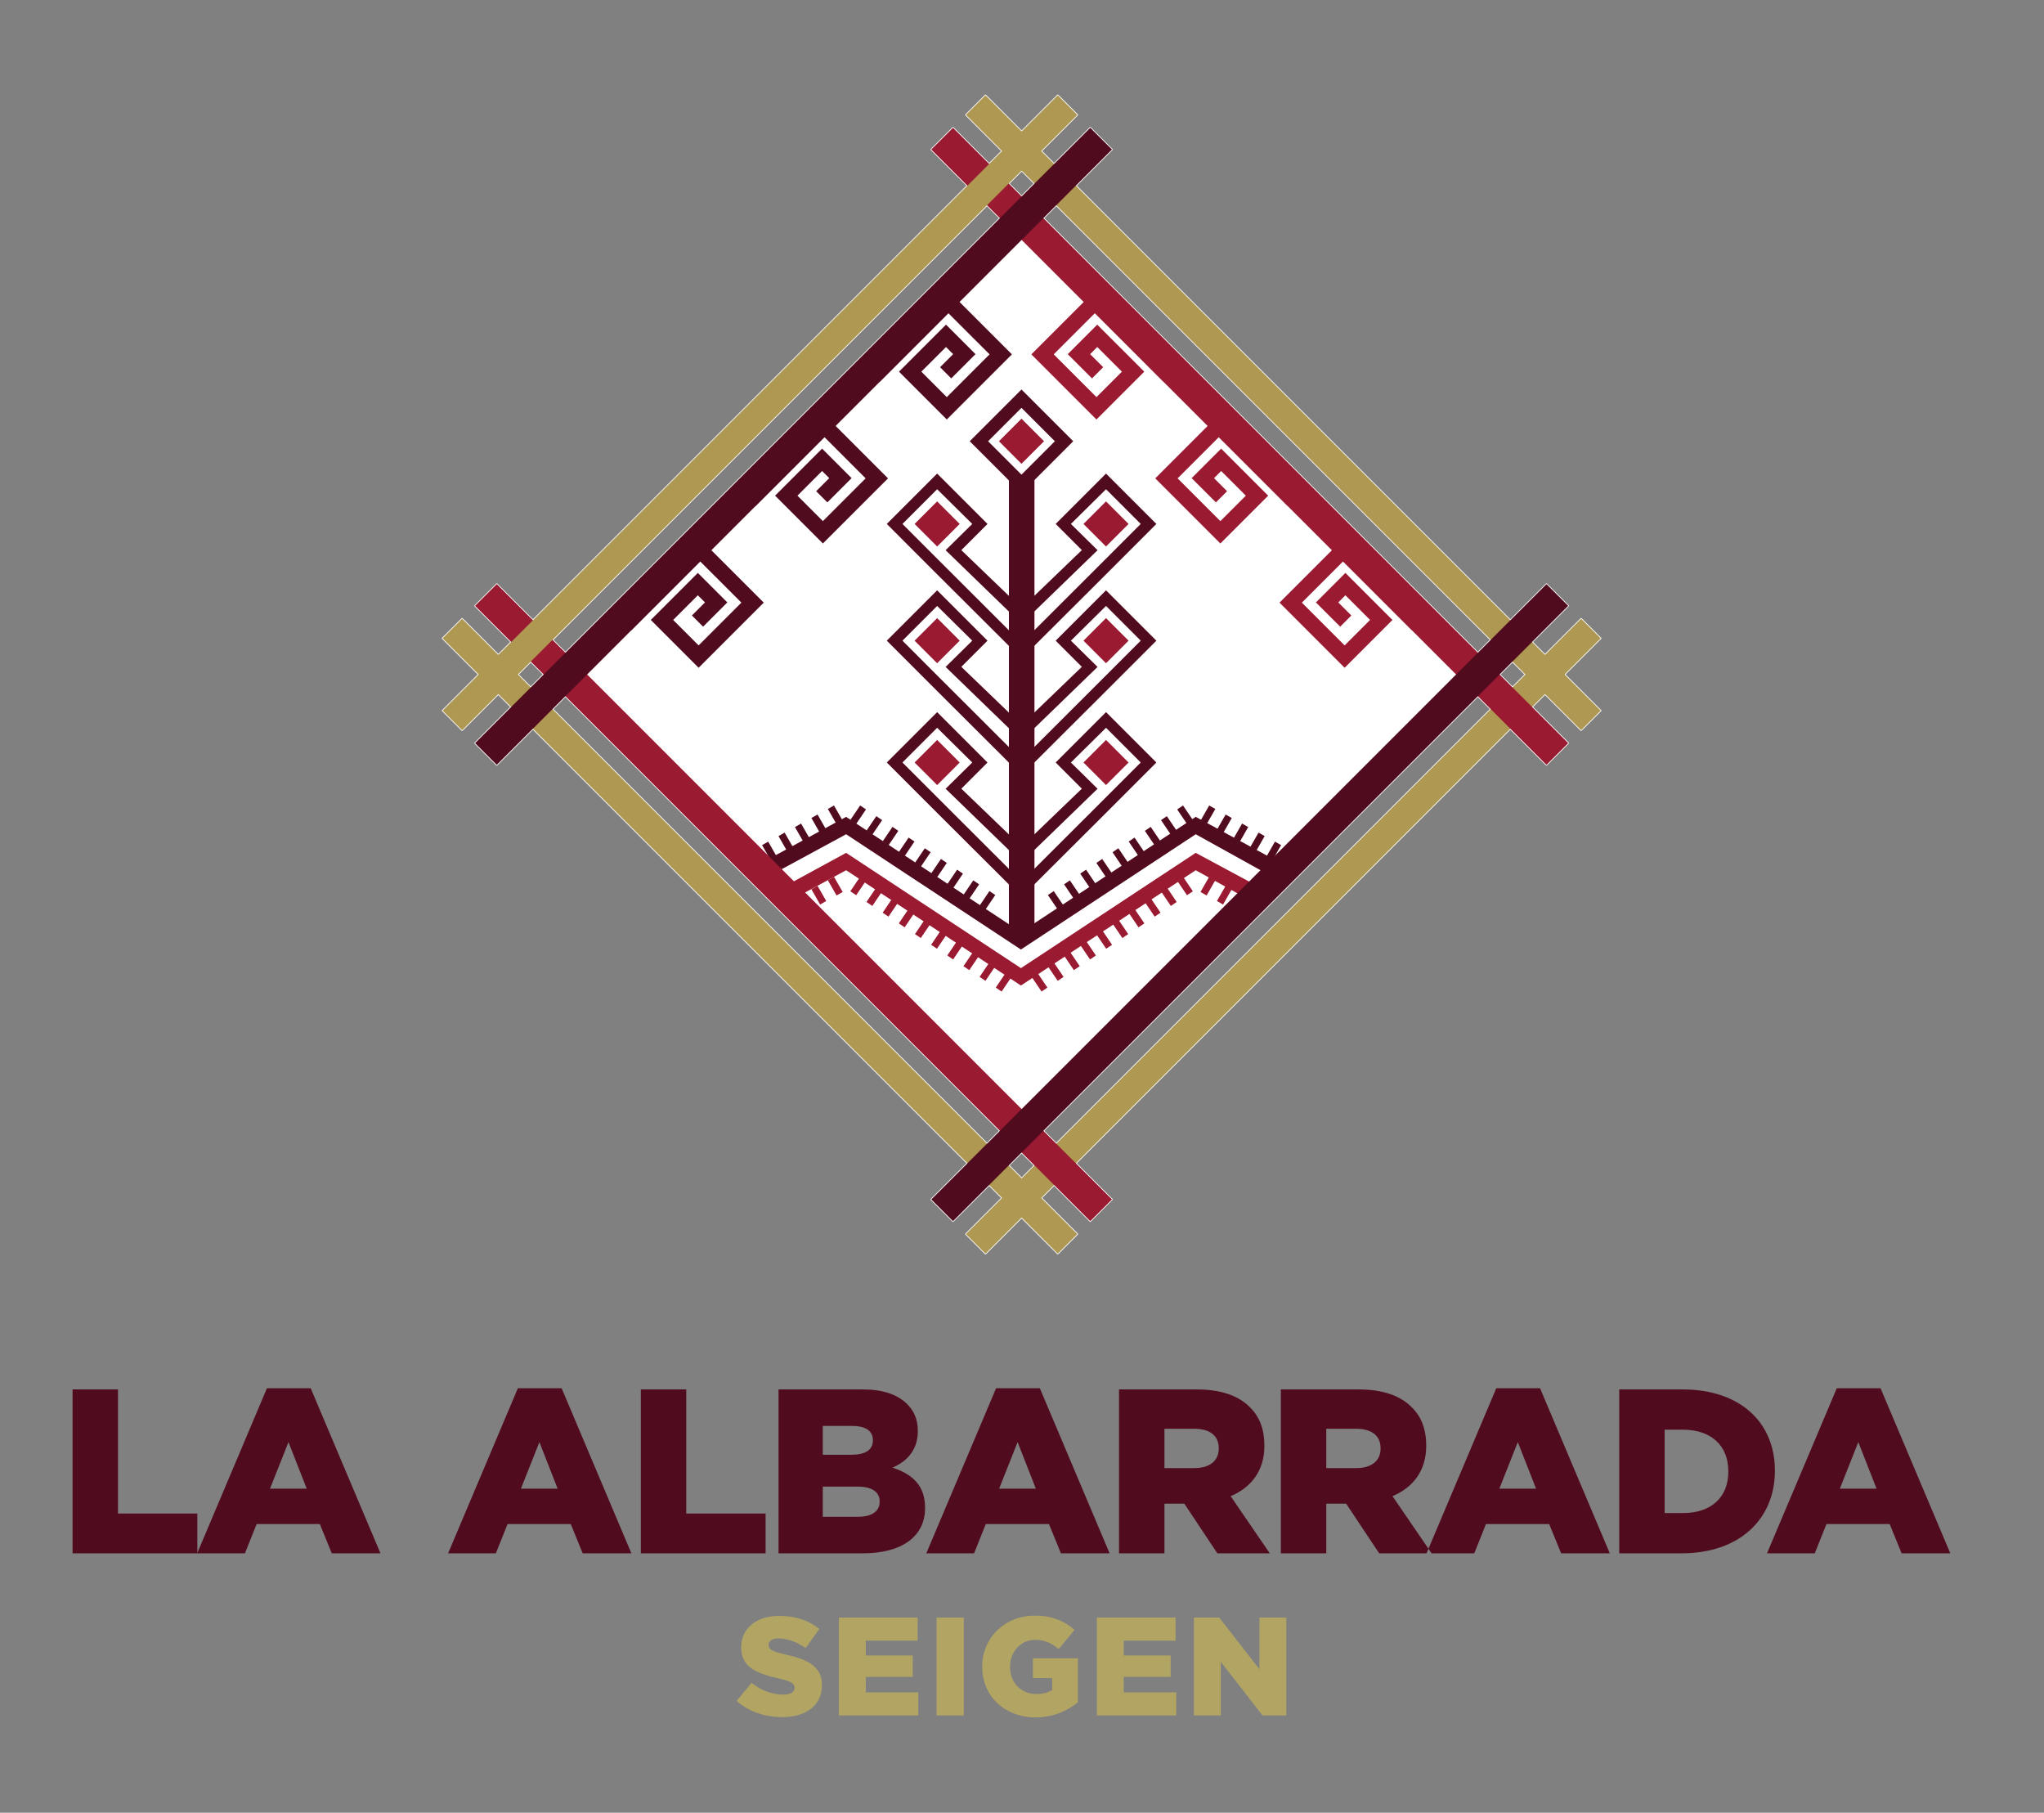 <?xml version="1.0" encoding="UTF-8" standalone="no"?><!DOCTYPE svg PUBLIC "-//W3C//DTD SVG 1.1//EN" "http://www.w3.org/Graphics/SVG/1.1/DTD/svg11.dtd"><svg width="100%" height="100%" viewBox="0 0 8267 7330" version="1.1" xmlns="http://www.w3.org/2000/svg" xmlns:xlink="http://www.w3.org/1999/xlink" xml:space="preserve" xmlns:serif="http://www.serif.com/" style="fill-rule:evenodd;clip-rule:evenodd;stroke-linejoin:round;stroke-miterlimit:22.926;"><rect x="0" y="0" width="8267" height="7330" fill="#808080" stroke="none"/><g id="Capa-1" serif:id="Capa 1"><path d="M7441.15,6019.8l148.627,-0l-73.82,-188.397l-74.807,188.397Zm-294.427,261.297l282.135,-667.474l177.024,-0l282.135,667.474l-196.942,-0l-48.25,-118.323l-255.643,-0l-47.33,118.323l-193.129,-0Zm-414,-162.826l-0,-337.024l74.806,0c109.778,0 182.678,61.528 182.678,167.559l0,1.906c0,106.951 -72.9,167.559 -182.678,167.559l-74.806,0Zm-183.664,162.826l251.831,-0c238.553,-0 377.714,-141.988 377.714,-333.211l0,-1.907c0,-191.289 -137.255,-327.623 -373.967,-327.623l-255.578,-0l-0,662.741Zm-485.06,-261.297l148.693,-0l-73.886,-188.397l-74.807,188.397Zm-294.427,261.297l282.135,-667.474l177.025,-0l282.135,667.474l-196.943,-0l-48.249,-118.323l-255.644,-0l-47.329,118.323l-193.13,-0Zm-405.454,-344.584l-0,-159.079l120.229,0c61.528,0 99.392,26.492 99.392,78.554l-0,1.906c-0,48.316 -35.957,78.619 -98.472,78.619l-121.149,0Zm-183.664,344.584l183.664,-0l-0,-200.689l80.459,-0l133.508,200.689l212.062,-0l-158.093,-230.993c82.366,-35.037 136.335,-102.218 136.335,-203.582l-0,-1.84c-0,-65.341 -19.918,-116.483 -58.702,-154.347c-44.503,-45.423 -114.576,-71.979 -215.874,-71.979l-313.359,-0l-0,662.741Zm-470.861,-344.584l0,-159.079l120.23,0c61.593,0 99.457,26.492 99.457,78.554l-0,1.906c-0,48.316 -35.957,78.619 -98.471,78.619l-121.216,0Zm-183.664,344.584l183.664,-0l0,-200.689l80.526,-0l133.442,200.689l212.061,-0l-158.093,-230.993c82.367,-35.037 136.335,-102.218 136.335,-203.582l0,-1.84c0,-65.341 -19.852,-116.483 -58.701,-154.347c-44.503,-45.423 -114.511,-71.979 -215.809,-71.979l-313.425,-0l0,662.741Zm-484.993,-261.297l74.806,-188.397l73.821,188.397l-148.627,-0Zm-294.428,261.297l193.13,-0l47.329,-118.323l255.644,-0l48.249,118.323l196.943,-0l-282.135,-667.474l-177.025,-0l-282.135,667.474Zm-418.733,-147.707l0,-122.136l140.082,0c61.528,0 89.925,23.665 89.925,59.688l0,1.906c0,38.784 -32.144,60.542 -88.019,60.542l-141.988,0Zm0,-250.845l0,-116.483l119.244,0c54.954,0 83.352,20.838 83.352,56.795l-0,1.907c-0,38.849 -31.29,57.781 -87.099,57.781l-115.497,-0Zm-178.996,398.552l341.822,-0c158.093,-0 250.845,-69.088 250.845,-182.744l0,-1.84c0,-89.926 -51.076,-135.415 -131.536,-161.906c58.636,-25.571 102.218,-70.994 102.218,-147.707l0,-1.906c0,-45.423 -16.105,-80.46 -42.596,-106.951c-38.849,-38.849 -97.551,-59.687 -180.837,-59.687l-339.916,-0l-0,662.741Zm-556.908,-0l504.582,-0l0,-160.92l-320.918,0l-0,-501.821l-183.664,-0l-0,662.741Zm-485.06,-261.297l74.807,-188.397l73.82,188.397l-148.627,-0Zm-294.427,261.297l193.129,-0l47.33,-118.323l255.644,-0l48.249,118.323l196.943,-0l-282.136,-667.474l-177.024,-0l-282.135,667.474Zm-720.457,-261.297l148.627,-0l-73.821,-188.397l-74.806,188.397Zm-294.428,261.297l282.135,-667.474l177.025,-0l282.135,667.474l-196.942,-0l-48.25,-118.323l-255.644,-0l-47.329,118.323l-193.13,-0Zm-503.991,-0l504.649,-0l-0,-160.92l-320.919,0l-0,-501.821l-183.73,-0l0,662.741Z" style="fill:#510b1e;"/><path d="M4828.91,6936.62l108.529,0l-0,-216.992l168.939,216.992l96.039,0l-0,-395.528l-108.463,-0l-0,209.038l-162.76,-209.038l-102.284,-0l-0,395.528Zm-392.57,0l320.984,0l0,-93.212l-212.456,-0l0,-62.777l189.843,-0l0,-86.442l-189.843,-0l0,-59.885l209.63,0l-0,-93.212l-318.158,-0l-0,395.528Zm-248.413,7.888c71.717,0 129.958,-26.557 171.766,-61.002l-0,-178.011l-181.955,0l-0,80.263l77.962,0l-0,48.052c-16.368,10.715 -36.746,16.368 -63.303,16.368c-62.712,0 -107.346,-45.751 -107.346,-109.646l0,-1.117c0,-60.477 44.043,-108.529 101.167,-108.529c38.981,0 67.181,13.607 95.447,37.338l64.42,-77.436c-41.807,-36.155 -90.977,-57.65 -160.459,-57.65c-122.596,-0 -213.047,90.451 -213.047,205.685l-0,1.183c-0,119.77 92.16,204.502 215.348,204.502m-399.933,-7.888l110.172,0l0,-395.528l-110.172,-0l0,395.528Zm-394.87,0l320.984,0l0,-93.212l-212.456,-0l0,-62.777l189.843,-0l0,-86.442l-189.843,-0l0,-59.885l209.629,0l0,-93.212l-318.157,-0l-0,395.528Zm-228.693,6.771c96.105,-0 159.934,-48.053 159.934,-128.841l-0,-1.118c-0,-74.017 -56.467,-103.401 -147.444,-123.187c-54.823,-12.424 -68.365,-20.312 -68.365,-38.389l0,-1.184c0,-14.133 12.95,-25.439 39.507,-25.439c35.037,-0 74.609,13.607 110.764,39.047l54.823,-77.436c-42.925,-34.511 -95.513,-52.589 -162.76,-52.589c-94.922,0 -153.097,53.18 -153.097,126.606l-0,1.118c-0,81.38 64.946,105.11 149.153,124.305c53.705,12.424 66.655,21.495 66.655,37.863l-0,1.184c-0,16.959 -15.777,27.082 -45.16,27.082c-45.817,0 -89.268,-16.368 -128.315,-47.46l-61.002,72.9c48.578,43.517 115.233,65.538 185.307,65.538" style="fill:#b2a564;"/><path d="M3142.14,3464.82l-24.756,14.155l-35.195,-61.55l24.756,-14.155l35.195,61.55Z" style="fill:#fff;stroke:#fff;stroke-width:5.9px;"/><path d="M5156.7,3403.27l24.755,14.155l-35.195,61.55l-24.756,-14.155l35.196,-61.55Z" style="fill:#fff;stroke:#fff;stroke-width:5.9px;"/><path d="M3208.65,3428.26l-24.755,14.155l-35.195,-61.55l24.755,-14.156l35.195,61.551Z" style="fill:#fff;stroke:#fff;stroke-width:5.9px;"/><path d="M5090.18,3366.71l24.756,14.156l-35.195,61.55l-24.756,-14.155l35.195,-61.551Z" style="fill:#fff;stroke:#fff;stroke-width:5.9px;"/><path d="M3275.18,3391.72l-24.756,14.155l-35.195,-61.551l24.756,-14.155l35.195,61.551Z" style="fill:#fff;stroke:#fff;stroke-width:5.9px;"/><path d="M5023.67,3330.17l24.755,14.155l-35.195,61.551l-24.755,-14.155l35.195,-61.551Z" style="fill:#fff;stroke:#fff;stroke-width:5.9px;"/><path d="M3341.7,3355.18l-24.755,14.156l-35.195,-61.551l24.755,-14.155l35.195,61.55Z" style="fill:#fff;stroke:#fff;stroke-width:5.9px;"/><path d="M4957.14,3293.63l24.756,14.155l-35.195,61.551l-24.756,-14.156l35.195,-61.55Z" style="fill:#fff;stroke:#fff;stroke-width:5.9px;"/><path d="M3408.23,3318.62l-24.756,14.155l-35.195,-61.55l24.756,-14.155l35.195,61.55Z" style="fill:#fff;stroke:#fff;stroke-width:5.9px;"/><path d="M4890.64,3257.07l24.755,14.155l-35.195,61.55l-24.755,-14.155l35.195,-61.55Z" style="fill:#fff;stroke:#fff;stroke-width:5.9px;"/><path d="M3478.89,3257.08l23.623,15.991l-39.745,58.718l-23.623,-15.991l39.745,-58.718Z" style="fill:#fff;stroke:#fff;stroke-width:5.9px;"/><path d="M4824.5,3315.8l-23.624,15.991l-39.745,-58.718l23.623,-15.991l39.746,58.718Z" style="fill:#fff;stroke:#fff;stroke-width:5.9px;"/><path d="M3544.26,3300.34l23.623,15.99l-39.745,58.719l-23.623,-15.991l39.745,-58.718Z" style="fill:#fff;stroke:#fff;stroke-width:5.9px;"/><path d="M4759.13,3359.06l-23.624,15.991l-39.745,-58.719l23.623,-15.99l39.746,58.718Z" style="fill:#fff;stroke:#fff;stroke-width:5.9px;"/><path d="M3609.63,3343.61l23.623,15.99l-39.745,58.718l-23.623,-15.99l39.745,-58.718Z" style="fill:#fff;stroke:#fff;stroke-width:5.9px;"/><path d="M4693.78,3402.33l-23.624,15.99l-39.745,-58.718l23.624,-15.99l39.745,58.718Z" style="fill:#fff;stroke:#fff;stroke-width:5.9px;"/><path d="M3674.99,3386.88l23.623,15.99l-39.745,58.718l-23.623,-15.99l39.745,-58.718Z" style="fill:#fff;stroke:#fff;stroke-width:5.9px;"/><path d="M4628.41,3445.6l-23.624,15.99l-39.745,-58.718l23.624,-15.99l39.745,58.718Z" style="fill:#fff;stroke:#fff;stroke-width:5.9px;"/><path d="M3740.34,3430.14l23.624,15.99l-39.746,58.718l-23.623,-15.99l39.745,-58.718Z" style="fill:#fff;stroke:#fff;stroke-width:5.9px;"/><path d="M4563.04,3488.86l-23.624,15.99l-39.745,-58.718l23.624,-15.99l39.745,58.718Z" style="fill:#fff;stroke:#fff;stroke-width:5.9px;"/><path d="M3805.71,3473.41l23.624,15.99l-39.746,58.718l-23.623,-15.99l39.745,-58.718Z" style="fill:#fff;stroke:#fff;stroke-width:5.9px;"/><path d="M4497.67,3532.13l-23.624,15.99l-39.745,-58.718l23.624,-15.99l39.745,58.718Z" style="fill:#fff;stroke:#fff;stroke-width:5.9px;"/><path d="M3871.08,3516.68l23.624,15.99l-39.746,58.718l-23.623,-15.99l39.745,-58.718Z" style="fill:#fff;stroke:#fff;stroke-width:5.9px;"/><path d="M4432.33,3575.4l-23.624,15.99l-39.745,-58.718l23.624,-15.99l39.745,58.718Z" style="fill:#fff;stroke:#fff;stroke-width:5.9px;"/><path d="M3936.43,3559.95l23.623,15.99l-39.745,58.718l-23.623,-15.99l39.745,-58.718Z" style="fill:#fff;stroke:#fff;stroke-width:5.9px;"/><path d="M4366.97,3618.67l-23.624,15.99l-39.745,-58.718l23.624,-15.99l39.745,58.718Z" style="fill:#fff;stroke:#fff;stroke-width:5.9px;"/><path d="M4001.8,3603.23l23.623,15.99l-39.745,58.718l-23.623,-15.99l39.745,-58.718Z" style="fill:#fff;stroke:#fff;stroke-width:5.9px;"/><path d="M4301.6,3661.95l-23.624,15.99l-39.745,-58.718l23.624,-15.99l39.745,58.718Z" style="fill:#fff;stroke:#fff;stroke-width:5.9px;"/><path d="M5019.99,3618.43l24.755,14.155l-35.195,61.55l-24.755,-14.155l35.195,-61.55Z" style="fill:#fff;stroke:#fff;stroke-width:5.9px;"/><path d="M3190.33,3644.68l231.847,-125.751l706.982,466.194l706.915,-466.194l237.041,131.076c30.501,16.302 62.843,-33.328 36.22,-54.429l-273.261,-146.918l-706.915,466.194l-706.982,-466.194l-265.701,144.683c-28.923,20.247 -0.197,67.182 33.854,51.339Z" style="fill:#fff;stroke:#fff;stroke-width:5.9px;"/><path d="M3092.17,3552.39l329.991,-178.931l706.981,466.128l706.981,-466.128l342.743,190.106c30.501,16.303 62.843,-33.327 36.154,-54.428l-378.897,-206.014l-706.981,466.193l-706.981,-466.193l-363.844,197.928c-28.924,20.247 -0.197,67.181 33.853,51.339Z" style="fill:#fff;stroke:#fff;stroke-width:5.9px;"/><rect x="4080.6" y="1936.77" width="103.336" height="1850.84" style="fill:#fff;stroke:#fff;stroke-width:6.82px;"/><path d="M3790.3,2992.12l91.208,91.207l-91.208,91.208l-91.207,-91.208l91.207,-91.207Z" style="fill:#fff;stroke:#fff;stroke-width:5.9px;"/><path d="M4473.33,2992.12l91.207,91.207l-91.207,91.208l-91.208,-91.208l91.208,-91.207Z" style="fill:#fff;stroke:#fff;stroke-width:5.9px;"/><path d="M3790.36,2499.46l91.142,91.207l-91.274,91.208l-91.141,-91.208l91.273,-91.207Z" style="fill:#fff;stroke:#fff;stroke-width:5.9px;"/><path d="M4473.4,2499.46l91.141,91.207l-91.273,91.208l-91.142,-91.208l91.274,-91.207Z" style="fill:#fff;stroke:#fff;stroke-width:5.9px;"/><path d="M3790.3,2027.45l91.208,91.207l-91.208,91.208l-91.207,-91.208l91.207,-91.207Z" style="fill:#fff;stroke:#fff;stroke-width:5.9px;"/><path d="M4131.37,1693.04l91.208,91.207l-91.208,91.208l-91.207,-91.208l91.207,-91.207Z" style="fill:#fff;stroke:#fff;stroke-width:5.9px;"/><path d="M4473.33,2027.45l91.207,91.207l-91.207,91.208l-91.208,-91.208l91.208,-91.207Z" style="fill:#fff;stroke:#fff;stroke-width:5.9px;"/><path d="M4131.38,1649.21l-135.019,135.02l135.019,135.086l135.02,-135.086l-135.02,-135.02Zm0,-74.214l209.301,209.234l-209.301,209.301l-209.3,-209.301l209.3,-209.234Z" style="fill:#fff;stroke:#fff;stroke-width:5.9px;"/><path d="M4473.35,1978.3l-142.053,140.345l107.805,106.162l-256.038,248.084l-0,75.924l290.286,-289.76l140.345,-140.41l-140.345,-140.345Zm0,-63.303l203.647,203.648l-203.647,203.713l-290.286,289.432l-0,-202.136l192.472,-185.11l-105.833,-105.899l203.647,-203.648Z" style="fill:#fff;stroke:#fff;stroke-width:5.9px;"/><path d="M4473.35,2450.3l-142.053,140.344l107.805,106.162l-256.038,248.085l-0,75.924l290.286,-289.761l140.345,-140.41l-140.345,-140.344Zm0,-63.303l203.647,203.647l-203.647,203.647l-290.286,289.498l-0,-202.201l192.472,-185.11l-105.833,-105.834l203.647,-203.647Z" style="fill:#fff;stroke:#fff;stroke-width:5.9px;"/><path d="M4473.35,2942.96l-142.053,140.344l107.805,106.163l-256.038,248.084l-0,75.924l290.286,-289.76l140.345,-140.411l-140.345,-140.344Zm0,-63.303l203.647,203.647l-203.647,203.714l-290.286,289.431l-0,-202.201l192.472,-185.11l-105.833,-105.834l203.647,-203.647Z" style="fill:#fff;stroke:#fff;stroke-width:5.9px;"/><path d="M3790.31,1978.3l141.988,140.345l-107.74,106.162l256.038,248.084l0,75.924l-290.286,-289.76l-140.344,-140.41l140.344,-140.345Zm0,-63.303l-203.647,203.648l203.647,203.713l290.286,289.432l0,-202.136l-192.472,-185.11l105.834,-105.899l-203.648,-203.648Z" style="fill:#fff;stroke:#fff;stroke-width:5.9px;"/><path d="M3790.31,2450.3l141.988,140.344l-107.74,106.162l256.038,248.085l0,75.924l-290.286,-289.761l-140.344,-140.41l140.344,-140.344Zm0,-63.303l-203.647,203.647l203.647,203.647l290.286,289.498l0,-202.201l-192.472,-185.11l105.834,-105.834l-203.648,-203.647Z" style="fill:#fff;stroke:#fff;stroke-width:5.9px;"/><path d="M3790.31,2942.96l141.988,140.344l-107.74,106.163l256.038,248.084l0,75.924l-290.286,-289.76l-140.344,-140.411l140.344,-140.344Zm0,-63.303l-203.647,203.647l203.647,203.714l290.286,289.431l0,-202.201l-192.472,-185.11l105.834,-105.834l-203.648,-203.647Z" style="fill:#fff;stroke:#fff;stroke-width:5.9px;"/><path d="M4357.4,4990.25l-79.211,79.211l-2488.27,-2488.27l79.211,-79.211l2488.27,2488.27Z" style="fill:#fff;stroke:#fff;stroke-width:5.91px;"/><path d="M6394.9,2501.99l79.211,79.211l-2488.27,2488.27l-79.21,-79.211l2488.27,-2488.27Z" style="fill:#fff;stroke:#fff;stroke-width:5.91px;"/><path d="M3906.63,464.469l79.21,-79.211l2488.27,2488.27l-79.211,79.21l-2488.27,-2488.27Z" style="fill:#fff;stroke:#fff;stroke-width:5.91px;"/><path d="M4497.51,4850.16l-87.888,87.888l-2488.27,-2488.27l87.888,-87.888l2488.27,2488.27Z" style="fill:#fff;stroke:#fff;stroke-width:5.9px;"/><path d="M3766.52,604.583l87.888,-87.887l2488.27,2488.27l-87.888,87.888l-2488.27,-2488.27Z" style="fill:#fff;stroke:#fff;stroke-width:5.9px;"/><path d="M2009.24,3092.84l-87.888,-87.888l2488.27,-2488.27l87.888,87.888l-2488.27,2488.27Z" style="fill:#fff;stroke:#fff;stroke-width:5.9px;"/><path d="M1869.14,2952.76l-79.211,-79.211l2488.27,-2488.27l79.211,79.211l-2488.27,2488.27Z" style="fill:#fff;stroke:#fff;stroke-width:5.91px;"/><path d="M6254.81,2361.87l87.888,87.888l-2488.27,2488.27l-87.888,-87.888l2488.27,-2488.27Z" style="fill:#fff;stroke:#fff;stroke-width:5.9px;"/><path d="M3512.36,1499.02l45.226,45.226l277.994,-277.994l166.704,166.639l-173.015,172.949l-102.875,-102.941l99.72,-99.72l28.924,28.857l-52.917,52.851l45.226,45.226l98.076,-98.077l-119.309,-119.309l-190.172,190.172l193.327,193.393l263.401,-263.401c-85.653,-85.653 -171.371,-171.372 -257.09,-257.09l-323.22,323.219Z" style="fill:#fff;stroke:#fff;stroke-width:5.9px;"/><path d="M3011.25,2000.38l45.225,45.225l277.994,-277.993l166.639,166.704l-172.95,172.949l-102.875,-102.941l99.72,-99.786l28.924,28.858l-52.917,52.851l45.226,45.225l98.076,-98.076l-119.309,-119.31l-190.171,190.238l193.326,193.327l263.401,-263.335c-85.718,-85.719 -171.371,-171.437 -257.09,-257.156l-323.219,323.22Z" style="fill:#fff;stroke:#fff;stroke-width:5.9px;"/><path d="M2508.69,2502.96l45.226,45.226l277.993,-277.994l166.639,166.638l-172.949,172.95l-102.941,-102.876l99.786,-99.786l28.857,28.858l-52.851,52.851l45.226,45.226l98.077,-98.077l-119.309,-119.309l-190.172,190.237l193.327,193.327l263.4,-263.401c-85.718,-85.652 -171.371,-171.371 -257.09,-257.09l-323.219,323.22Z" style="fill:#fff;stroke:#fff;stroke-width:5.91px;"/><path d="M4751.66,1499.02l-45.226,45.226l-277.994,-277.994l-166.704,166.639l172.949,172.949l102.941,-102.941l-99.785,-99.72l-28.858,28.857l52.917,52.851l-45.226,45.226l-98.077,-98.077l119.244,-119.309l190.237,190.172l-193.393,193.393l-263.335,-263.401c85.653,-85.653 171.372,-171.372 257.09,-257.09l323.22,323.219Z" style="fill:#fff;stroke:#fff;stroke-width:5.9px;"/><path d="M5252.76,2000.38l-45.226,45.225l-277.994,-277.993l-166.704,166.704l172.949,172.949l103.007,-102.941l-99.786,-99.786l-28.858,28.858l52.851,52.851l-45.225,45.225l-98.077,-98.076l119.309,-119.31l190.172,190.238l-193.393,193.327l-263.335,-263.335c85.719,-85.719 171.372,-171.437 257.09,-257.156l323.22,323.22Z" style="fill:#fff;stroke:#fff;stroke-width:5.9px;"/><path d="M5755.34,2502.96l-45.226,45.226l-277.993,-277.994l-166.705,166.638l172.949,172.95l102.942,-102.876l-99.786,-99.786l-28.858,28.858l52.917,52.851l-45.226,45.226l-98.077,-98.077l119.244,-119.309l190.237,190.237l-193.393,193.327l-263.334,-263.401c85.652,-85.652 171.371,-171.371 257.09,-257.09l323.219,323.22Z" style="fill:#fff;stroke:#fff;stroke-width:5.91px;"/><path d="M3341.7,3643.42l-24.755,14.156l-35.195,-61.551l24.755,-14.155l35.195,61.55Z" style="fill:#fff;stroke:#fff;stroke-width:5.9px;"/><path d="M4957.14,3581.87l24.756,14.155l-35.195,61.551l-24.756,-14.156l35.195,-61.55Z" style="fill:#fff;stroke:#fff;stroke-width:5.9px;"/><path d="M3408.23,3606.88l-24.756,14.155l-35.195,-61.55l24.756,-14.156l35.195,61.551Z" style="fill:#fff;stroke:#fff;stroke-width:5.9px;"/><path d="M4890.64,3545.33l24.755,14.156l-35.195,61.55l-24.755,-14.155l35.195,-61.551Z" style="fill:#fff;stroke:#fff;stroke-width:5.9px;"/><path d="M3478.89,3545.32l23.623,15.991l-39.745,58.718l-23.623,-15.991l39.745,-58.718Z" style="fill:#fff;stroke:#fff;stroke-width:5.9px;"/><path d="M4824.5,3604.04l-23.624,15.991l-39.745,-58.718l23.623,-15.991l39.746,58.718Z" style="fill:#fff;stroke:#fff;stroke-width:5.9px;"/><path d="M3544.26,3588.59l23.623,15.99l-39.745,58.719l-23.623,-15.991l39.745,-58.718Z" style="fill:#fff;stroke:#fff;stroke-width:5.9px;"/><path d="M4759.13,3647.3l-23.624,15.991l-39.745,-58.719l23.623,-15.99l39.746,58.718Z" style="fill:#fff;stroke:#fff;stroke-width:5.9px;"/><path d="M3609.63,3631.87l23.623,15.99l-39.745,58.718l-23.623,-15.99l39.745,-58.718Z" style="fill:#fff;stroke:#fff;stroke-width:5.9px;"/><path d="M4693.78,3690.59l-23.624,15.99l-39.745,-58.718l23.624,-15.99l39.745,58.718Z" style="fill:#fff;stroke:#fff;stroke-width:5.9px;"/><path d="M3674.99,3675.14l23.623,15.99l-39.745,58.718l-23.623,-15.99l39.745,-58.718Z" style="fill:#fff;stroke:#fff;stroke-width:5.9px;"/><path d="M4628.41,3733.86l-23.624,15.99l-39.745,-58.718l23.624,-15.99l39.745,58.718Z" style="fill:#fff;stroke:#fff;stroke-width:5.9px;"/><path d="M3740.34,3718.41l23.624,15.991l-39.746,58.718l-23.623,-15.991l39.745,-58.718Z" style="fill:#fff;stroke:#fff;stroke-width:5.9px;"/><path d="M4563.04,3777.12l-23.624,15.991l-39.745,-58.718l23.624,-15.991l39.745,58.718Z" style="fill:#fff;stroke:#fff;stroke-width:5.9px;"/><path d="M3805.71,3761.67l23.624,15.991l-39.746,58.718l-23.623,-15.991l39.745,-58.718Z" style="fill:#fff;stroke:#fff;stroke-width:5.9px;"/><path d="M4497.67,3820.39l-23.624,15.991l-39.745,-58.718l23.624,-15.991l39.745,58.718Z" style="fill:#fff;stroke:#fff;stroke-width:5.9px;"/><path d="M3871.08,3804.94l23.624,15.99l-39.746,58.718l-23.623,-15.99l39.745,-58.718Z" style="fill:#fff;stroke:#fff;stroke-width:5.9px;"/><path d="M4432.33,3863.66l-23.624,15.99l-39.745,-58.718l23.624,-15.99l39.745,58.718Z" style="fill:#fff;stroke:#fff;stroke-width:5.9px;"/><path d="M3936.43,3848.21l23.623,15.99l-39.745,58.718l-23.623,-15.99l39.745,-58.718Z" style="fill:#fff;stroke:#fff;stroke-width:5.9px;"/><path d="M4366.97,3906.93l-23.624,15.99l-39.745,-58.718l23.624,-15.99l39.745,58.718Z" style="fill:#fff;stroke:#fff;stroke-width:5.9px;"/><path d="M4001.8,3891.48l23.623,15.991l-39.745,58.718l-23.623,-15.991l39.745,-58.718Z" style="fill:#fff;stroke:#fff;stroke-width:5.9px;"/><path d="M4301.6,3950.2l-23.624,15.991l-39.745,-58.718l23.624,-15.991l39.745,58.718Z" style="fill:#fff;stroke:#fff;stroke-width:5.9px;"/><path d="M4067.16,3934.75l23.623,15.991l-39.745,58.718l-23.623,-15.991l39.745,-58.718Z" style="fill:#fff;stroke:#fff;stroke-width:5.9px;"/><path d="M4236.25,3993.47l-23.624,15.991l-39.745,-58.718l23.624,-15.991l39.745,58.718Z" style="fill:#fff;stroke:#fff;stroke-width:5.9px;"/><path d="M2374.72,2727.37l1757.3,-1757.3l1757.3,1757.3l-1757.3,1757.3l-1757.3,-1757.3Z" style="fill:#fff;"/><path d="M3142.14,3464.82l-24.756,14.155l-35.195,-61.55l24.756,-14.155l35.195,61.55Z" style="fill:#510b1e;"/><path d="M5156.7,3403.27l24.755,14.155l-35.195,61.55l-24.756,-14.155l35.196,-61.55Z" style="fill:#510b1e;"/><path d="M3208.65,3428.26l-24.755,14.155l-35.195,-61.55l24.755,-14.156l35.195,61.551Z" style="fill:#510b1e;"/><path d="M5090.18,3366.71l24.756,14.156l-35.195,61.55l-24.756,-14.155l35.195,-61.551Z" style="fill:#510b1e;"/><path d="M3275.18,3391.72l-24.756,14.155l-35.195,-61.551l24.756,-14.155l35.195,61.551Z" style="fill:#510b1e;"/><path d="M5023.67,3330.17l24.755,14.155l-35.195,61.551l-24.755,-14.155l35.195,-61.551Z" style="fill:#510b1e;"/><path d="M3341.7,3355.18l-24.755,14.156l-35.195,-61.551l24.755,-14.155l35.195,61.55Z" style="fill:#510b1e;"/><path d="M4957.14,3293.63l24.756,14.155l-35.195,61.551l-24.756,-14.156l35.195,-61.55Z" style="fill:#510b1e;"/><path d="M3408.23,3318.62l-24.756,14.155l-35.195,-61.55l24.756,-14.155l35.195,61.55Z" style="fill:#510b1e;"/><path d="M4890.64,3257.07l24.755,14.155l-35.195,61.55l-24.755,-14.155l35.195,-61.55Z" style="fill:#510b1e;"/><path d="M3478.89,3257.08l23.623,15.991l-39.745,58.718l-23.623,-15.991l39.745,-58.718Z" style="fill:#510b1e;"/><path d="M4824.5,3315.8l-23.624,15.991l-39.745,-58.718l23.623,-15.991l39.746,58.718Z" style="fill:#510b1e;"/><path d="M3544.26,3300.34l23.623,15.99l-39.745,58.719l-23.623,-15.991l39.745,-58.718Z" style="fill:#510b1e;"/><path d="M4759.13,3359.06l-23.624,15.991l-39.745,-58.719l23.623,-15.99l39.746,58.718Z" style="fill:#510b1e;"/><path d="M3609.63,3343.61l23.623,15.99l-39.745,58.718l-23.623,-15.99l39.745,-58.718Z" style="fill:#510b1e;"/><path d="M4693.78,3402.33l-23.624,15.99l-39.745,-58.718l23.624,-15.99l39.745,58.718Z" style="fill:#510b1e;"/><path d="M3674.99,3386.88l23.623,15.99l-39.745,58.718l-23.623,-15.99l39.745,-58.718Z" style="fill:#510b1e;"/><path d="M4628.41,3445.6l-23.624,15.99l-39.745,-58.718l23.624,-15.99l39.745,58.718Z" style="fill:#510b1e;"/><path d="M3740.34,3430.14l23.624,15.99l-39.746,58.718l-23.623,-15.99l39.745,-58.718Z" style="fill:#510b1e;"/><path d="M4563.04,3488.86l-23.624,15.99l-39.745,-58.718l23.624,-15.99l39.745,58.718Z" style="fill:#510b1e;"/><path d="M3805.71,3473.41l23.624,15.99l-39.746,58.718l-23.623,-15.99l39.745,-58.718Z" style="fill:#510b1e;"/><path d="M4497.67,3532.13l-23.624,15.99l-39.745,-58.718l23.624,-15.99l39.745,58.718Z" style="fill:#510b1e;"/><path d="M3871.08,3516.68l23.624,15.99l-39.746,58.718l-23.623,-15.99l39.745,-58.718Z" style="fill:#510b1e;"/><path d="M4432.33,3575.4l-23.624,15.99l-39.745,-58.718l23.624,-15.99l39.745,58.718Z" style="fill:#510b1e;"/><path d="M3936.43,3559.95l23.623,15.99l-39.745,58.718l-23.623,-15.99l39.745,-58.718Z" style="fill:#510b1e;"/><path d="M4366.97,3618.67l-23.624,15.99l-39.745,-58.718l23.624,-15.99l39.745,58.718Z" style="fill:#510b1e;"/><path d="M4001.8,3603.23l23.623,15.99l-39.745,58.718l-23.623,-15.99l39.745,-58.718Z" style="fill:#510b1e;"/><path d="M4301.6,3661.95l-23.624,15.99l-39.745,-58.718l23.624,-15.99l39.745,58.718Z" style="fill:#510b1e;"/><path d="M5019.99,3618.43l24.755,14.155l-35.195,61.55l-24.755,-14.155l35.195,-61.55Z" style="fill:#510b1e;"/><path d="M3190.33,3644.68l231.847,-125.751l706.982,466.194l706.915,-466.194l237.041,131.076c30.501,16.302 62.843,-33.328 36.22,-54.429l-273.261,-146.918l-706.915,466.194l-706.982,-466.194l-265.701,144.683c-28.923,20.247 -0.197,67.182 33.854,51.339" style="fill:#9a1a31;"/><path d="M3092.17,3552.39l329.991,-178.931l706.981,466.128l706.981,-466.128l342.743,190.106c30.501,16.303 62.843,-33.327 36.154,-54.428l-378.897,-206.014l-706.981,466.193l-706.981,-466.193l-363.844,197.928c-28.924,20.247 -0.197,67.181 33.853,51.339" style="fill:#510b1e;"/><rect x="4080.6" y="1936.77" width="103.336" height="1850.84" style="fill:#510b1e;"/><path d="M3790.3,2992.12l91.208,91.207l-91.208,91.208l-91.207,-91.208l91.207,-91.207Z" style="fill:#9a1a31;"/><path d="M4473.33,2992.12l91.207,91.207l-91.207,91.208l-91.208,-91.208l91.208,-91.207Z" style="fill:#9a1a31;"/><path d="M3790.36,2499.46l91.142,91.207l-91.274,91.208l-91.141,-91.208l91.273,-91.207Z" style="fill:#9a1a31;"/><path d="M4473.4,2499.46l91.141,91.207l-91.273,91.208l-91.142,-91.208l91.274,-91.207Z" style="fill:#9a1a31;"/><path d="M3790.3,2027.45l91.208,91.207l-91.208,91.208l-91.207,-91.208l91.207,-91.207Z" style="fill:#9a1a31;"/><path d="M4131.37,1693.04l91.208,91.207l-91.208,91.208l-91.207,-91.208l91.207,-91.207Z" style="fill:#9a1a31;"/><path d="M4473.33,2027.45l91.207,91.207l-91.207,91.208l-91.208,-91.208l91.208,-91.207Z" style="fill:#9a1a31;"/><path d="M4131.38,1649.21l-135.019,135.02l135.019,135.086l135.02,-135.086l-135.02,-135.02Zm0,-74.214l209.301,209.234l-209.301,209.301l-209.3,-209.301l209.3,-209.234Z" style="fill:#510b1e;"/><path d="M4473.35,1978.3l-142.053,140.345l107.805,106.162l-256.038,248.084l-0,75.924l290.286,-289.76l140.345,-140.41l-140.345,-140.345Zm0,-63.303l203.647,203.648l-203.647,203.713l-290.286,289.432l-0,-202.136l192.472,-185.11l-105.833,-105.899l203.647,-203.648Z" style="fill:#510b1e;"/><path d="M4473.35,2450.3l-142.053,140.344l107.805,106.162l-256.038,248.085l-0,75.924l290.286,-289.761l140.345,-140.41l-140.345,-140.344Zm0,-63.303l203.647,203.647l-203.647,203.647l-290.286,289.498l-0,-202.201l192.472,-185.11l-105.833,-105.834l203.647,-203.647Z" style="fill:#510b1e;"/><path d="M4473.35,2942.96l-142.053,140.344l107.805,106.163l-256.038,248.084l-0,75.924l290.286,-289.76l140.345,-140.411l-140.345,-140.344Zm0,-63.303l203.647,203.647l-203.647,203.714l-290.286,289.431l-0,-202.201l192.472,-185.11l-105.833,-105.834l203.647,-203.647Z" style="fill:#510b1e;"/><path d="M3790.31,1978.3l141.988,140.345l-107.74,106.162l256.038,248.084l0,75.924l-290.286,-289.76l-140.344,-140.41l140.344,-140.345Zm0,-63.303l-203.647,203.648l203.647,203.713l290.286,289.432l0,-202.136l-192.472,-185.11l105.834,-105.899l-203.648,-203.648Z" style="fill:#510b1e;"/><path d="M3790.31,2450.3l141.988,140.344l-107.74,106.162l256.038,248.085l0,75.924l-290.286,-289.761l-140.344,-140.41l140.344,-140.344Zm0,-63.303l-203.647,203.647l203.647,203.647l290.286,289.498l0,-202.201l-192.472,-185.11l105.834,-105.834l-203.648,-203.647Z" style="fill:#510b1e;"/><path d="M3790.31,2942.96l141.988,140.344l-107.74,106.163l256.038,248.084l0,75.924l-290.286,-289.76l-140.344,-140.411l140.344,-140.344Zm0,-63.303l-203.647,203.647l203.647,203.714l290.286,289.431l0,-202.201l-192.472,-185.11l105.834,-105.834l-203.648,-203.647Z" style="fill:#510b1e;"/><path d="M4357.4,4990.25l-79.211,79.211l-2488.27,-2488.27l79.211,-79.211l2488.27,2488.27Z" style="fill:#ae9852;"/><path d="M6394.9,2501.99l79.211,79.211l-2488.27,2488.27l-79.21,-79.211l2488.27,-2488.27Z" style="fill:#ae9852;"/><path d="M3906.63,464.469l79.21,-79.211l2488.27,2488.27l-79.211,79.21l-2488.27,-2488.27Z" style="fill:#ae9852;"/><path d="M4497.51,4850.16l-87.888,87.888l-2488.27,-2488.27l87.888,-87.888l2488.27,2488.27Z" style="fill:#9a1a31;"/><path d="M3766.52,604.583l87.888,-87.887l2488.27,2488.27l-87.888,87.888l-2488.27,-2488.27Z" style="fill:#9a1a31;"/><path d="M2009.24,3092.84l-87.888,-87.888l2488.27,-2488.27l87.888,87.888l-2488.27,2488.27Z" style="fill:#510b1e;"/><path d="M1869.14,2952.76l-79.211,-79.211l2488.27,-2488.27l79.211,79.211l-2488.27,2488.27Z" style="fill:#ae9852;"/><path d="M6254.81,2361.87l87.888,87.888l-2488.27,2488.27l-87.888,-87.888l2488.27,-2488.27Z" style="fill:#510b1e;"/><path d="M3512.36,1499.02l45.226,45.226l277.994,-277.994l166.704,166.639l-173.015,172.949l-102.875,-102.941l99.72,-99.72l28.924,28.857l-52.917,52.851l45.226,45.226l98.076,-98.077l-119.309,-119.309l-190.172,190.172l193.327,193.393l263.401,-263.401c-85.653,-85.653 -171.371,-171.372 -257.09,-257.09l-323.22,323.219Z" style="fill:#510b1e;"/><path d="M3011.25,2000.38l45.225,45.225l277.994,-277.993l166.639,166.704l-172.95,172.949l-102.875,-102.941l99.72,-99.786l28.924,28.858l-52.917,52.851l45.226,45.225l98.076,-98.076l-119.309,-119.31l-190.171,190.238l193.326,193.327l263.401,-263.335c-85.718,-85.719 -171.371,-171.437 -257.09,-257.156l-323.219,323.22Z" style="fill:#510b1e;"/><path d="M2508.69,2502.96l45.226,45.226l277.993,-277.994l166.639,166.638l-172.949,172.95l-102.941,-102.876l99.786,-99.786l28.857,28.858l-52.851,52.851l45.226,45.226l98.077,-98.077l-119.309,-119.309l-190.172,190.237l193.327,193.327l263.4,-263.401c-85.718,-85.652 -171.371,-171.371 -257.09,-257.09l-323.219,323.22Z" style="fill:#510b1e;"/><path d="M4751.66,1499.02l-45.226,45.226l-277.994,-277.994l-166.704,166.639l172.949,172.949l102.941,-102.941l-99.785,-99.72l-28.858,28.857l52.917,52.851l-45.226,45.226l-98.077,-98.077l119.244,-119.309l190.237,190.172l-193.393,193.393l-263.335,-263.401c85.653,-85.653 171.372,-171.372 257.09,-257.09l323.22,323.219Z" style="fill:#9a1a31;"/><path d="M5252.76,2000.38l-45.226,45.225l-277.994,-277.993l-166.704,166.704l172.949,172.949l103.007,-102.941l-99.786,-99.786l-28.858,28.858l52.851,52.851l-45.225,45.225l-98.077,-98.076l119.309,-119.31l190.172,190.238l-193.393,193.327l-263.335,-263.335c85.719,-85.719 171.372,-171.437 257.09,-257.156l323.22,323.22Z" style="fill:#9a1a31;"/><path d="M5755.34,2502.96l-45.226,45.226l-277.993,-277.994l-166.705,166.638l172.949,172.95l102.942,-102.876l-99.786,-99.786l-28.858,28.858l52.917,52.851l-45.226,45.226l-98.077,-98.077l119.244,-119.309l190.237,190.237l-193.393,193.327l-263.334,-263.401c85.652,-85.652 171.371,-171.371 257.09,-257.09l323.219,323.22Z" style="fill:#9a1a31;"/><path d="M3341.7,3643.42l-24.755,14.156l-35.195,-61.551l24.755,-14.155l35.195,61.55Z" style="fill:#9a1a31;"/><path d="M4957.14,3581.87l24.756,14.155l-35.195,61.551l-24.756,-14.156l35.195,-61.55Z" style="fill:#9a1a31;"/><path d="M3408.23,3606.88l-24.756,14.155l-35.195,-61.55l24.756,-14.156l35.195,61.551Z" style="fill:#9a1a31;"/><path d="M4890.64,3545.33l24.755,14.156l-35.195,61.55l-24.755,-14.155l35.195,-61.551Z" style="fill:#9a1a31;"/><path d="M3478.89,3545.32l23.623,15.991l-39.745,58.718l-23.623,-15.991l39.745,-58.718Z" style="fill:#9a1a31;"/><path d="M4824.5,3604.04l-23.624,15.991l-39.745,-58.718l23.623,-15.991l39.746,58.718Z" style="fill:#9a1a31;"/><path d="M3544.26,3588.59l23.623,15.99l-39.745,58.719l-23.623,-15.991l39.745,-58.718Z" style="fill:#9a1a31;"/><path d="M4759.13,3647.3l-23.624,15.991l-39.745,-58.719l23.623,-15.99l39.746,58.718Z" style="fill:#9a1a31;"/><path d="M3609.63,3631.87l23.623,15.99l-39.745,58.718l-23.623,-15.99l39.745,-58.718Z" style="fill:#9a1a31;"/><path d="M4693.78,3690.59l-23.624,15.99l-39.745,-58.718l23.624,-15.99l39.745,58.718Z" style="fill:#9a1a31;"/><path d="M3674.99,3675.14l23.623,15.99l-39.745,58.718l-23.623,-15.99l39.745,-58.718Z" style="fill:#9a1a31;"/><path d="M4628.41,3733.86l-23.624,15.99l-39.745,-58.718l23.624,-15.99l39.745,58.718Z" style="fill:#9a1a31;"/><path d="M3740.34,3718.41l23.624,15.991l-39.746,58.718l-23.623,-15.991l39.745,-58.718Z" style="fill:#9a1a31;"/><path d="M4563.04,3777.12l-23.624,15.991l-39.745,-58.718l23.624,-15.991l39.745,58.718Z" style="fill:#9a1a31;"/><path d="M3805.71,3761.67l23.624,15.991l-39.746,58.718l-23.623,-15.991l39.745,-58.718Z" style="fill:#9a1a31;"/><path d="M4497.67,3820.39l-23.624,15.991l-39.745,-58.718l23.624,-15.991l39.745,58.718Z" style="fill:#9a1a31;"/><path d="M3871.08,3804.94l23.624,15.99l-39.746,58.718l-23.623,-15.99l39.745,-58.718Z" style="fill:#9a1a31;"/><path d="M4432.33,3863.66l-23.624,15.99l-39.745,-58.718l23.624,-15.99l39.745,58.718Z" style="fill:#9a1a31;"/><path d="M3936.43,3848.21l23.623,15.99l-39.745,58.718l-23.623,-15.99l39.745,-58.718Z" style="fill:#9a1a31;"/><path d="M4366.97,3906.93l-23.624,15.99l-39.745,-58.718l23.624,-15.99l39.745,58.718Z" style="fill:#9a1a31;"/><path d="M4001.8,3891.48l23.623,15.991l-39.745,58.718l-23.623,-15.991l39.745,-58.718Z" style="fill:#9a1a31;"/><path d="M4301.6,3950.2l-23.624,15.991l-39.745,-58.718l23.624,-15.991l39.745,58.718Z" style="fill:#9a1a31;"/><path d="M4067.16,3934.75l23.623,15.991l-39.745,58.718l-23.623,-15.991l39.745,-58.718Z" style="fill:#9a1a31;"/><path d="M4236.25,3993.47l-23.624,15.991l-39.745,-58.718l23.624,-15.991l39.745,58.718Z" style="fill:#9a1a31;"/></g></svg>